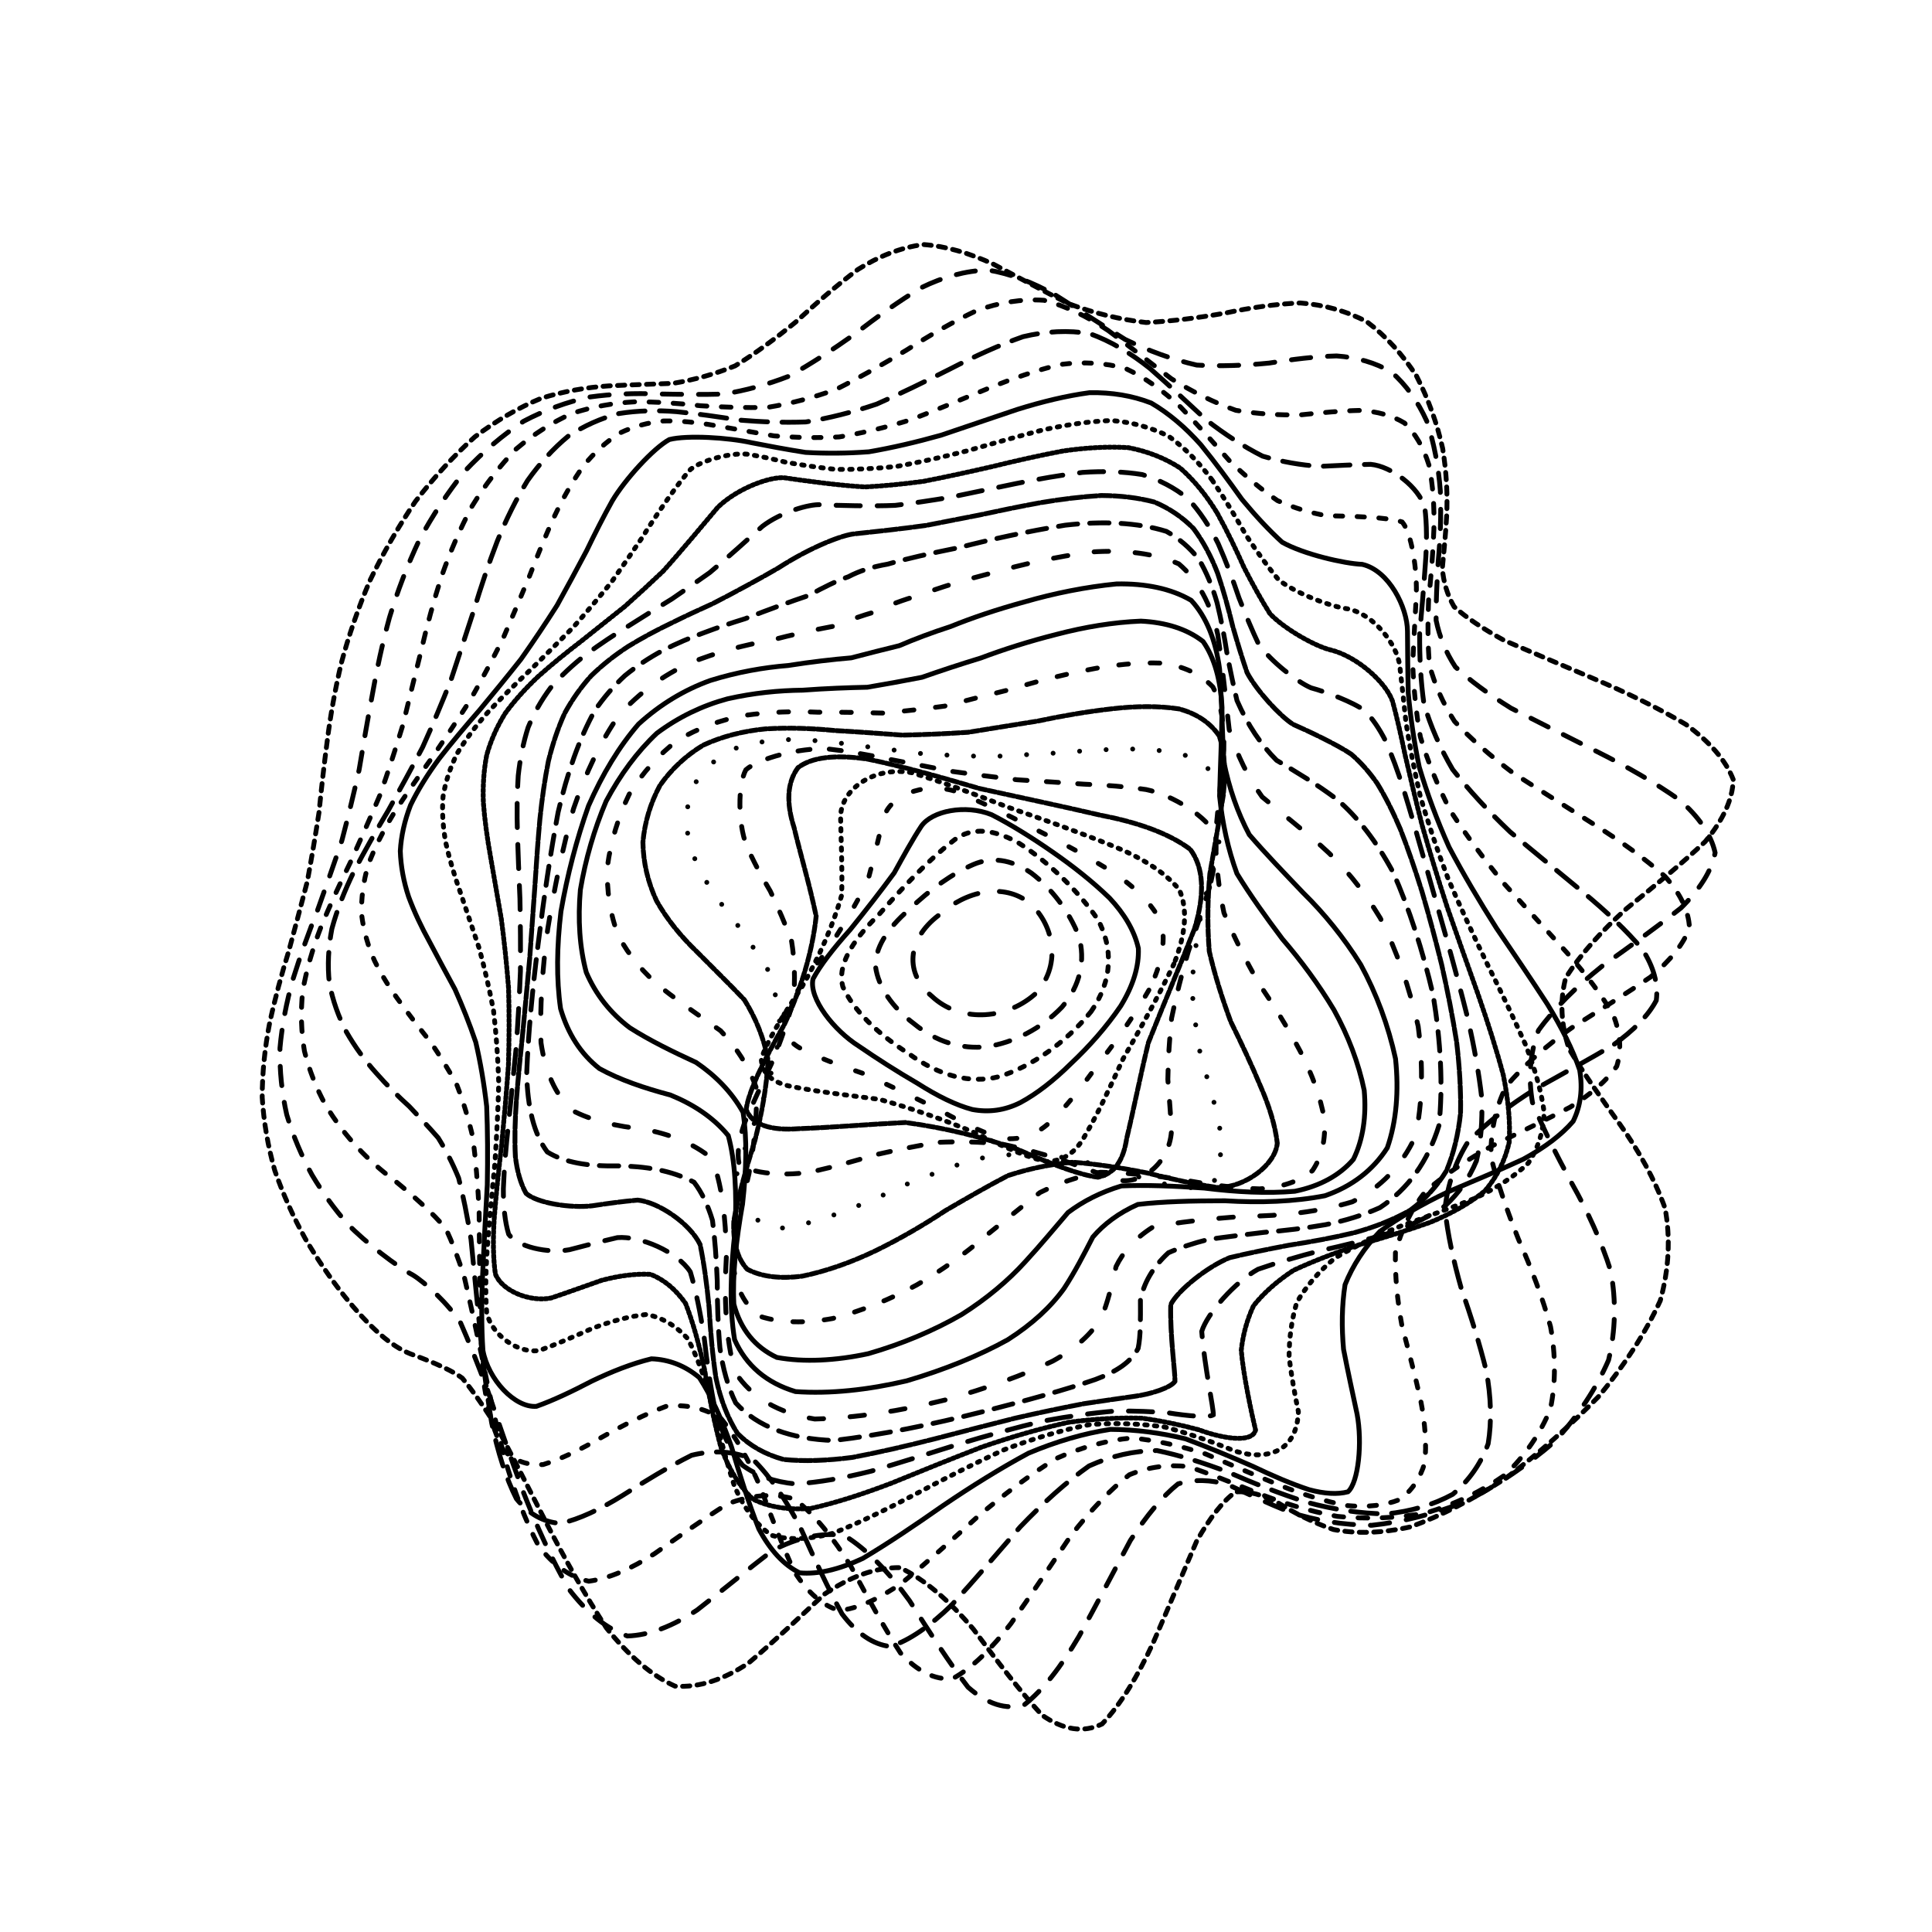 <svg xmlns="http://www.w3.org/2000/svg" version="1.1" xmlns:xlink="http://www.w3.org/1999/xlink" xmlns:svgjs="http://svgjs.dev/svgjs" viewBox="0 0 800 800"><defs><linearGradient x1="50%" y1="0%" x2="50%" y2="100%" id="ccchaos-grad"><stop stop-color="hsl(272, 99%, 54%)" stop-opacity="1" offset="0%"></stop><stop stop-color="hsl(212, 72%, 59%)" stop-opacity="1" offset="100%"></stop></linearGradient></defs><g stroke-width="2" stroke="url(#ccchaos-grad)" fill="none" stroke-linecap="round"><path d="M411.48 109.46C421.62 114.8 431.97 120.47 442.5 125.76 453.03 129.68 463.75 132.31 474.57 133.55 485.38 133.02 496.25 131.58 507.07 129.69 517.76 127.41 528.27 125.83 538.44 125.45 548.28 126.19 557.55 128.78 566.05 133.27 573.95 139.25 580.85 146.86 586.56 155.73 591.48 165.31 595.09 175.42 597.37 185.66 598.98 195.54 599.46 204.98 599.02 213.8 598.58 221.68 597.84 228.85 597.23 235.37 597.73 240.99 599.22 246.22 602.11 251.23 607.09 255.71 613.98 260.31 622.83 265.17 633.71 269.88 646.07 275.07 659.39 280.79 673.12 286.59 686.32 292.98 698.06 299.96 707.8 307.05 714.55 314.68 717.7 322.79 717.49 330.97 713.5 339.57 706.07 348.51 696.56 357.47 685.31 366.73 673.49 376.25 662.92 385.77 654.28 395.33 648.31 404.95 645.81 414.61 646.4 424.4 649.73 434.36 655.75 444.48 663.11 454.89 670.85 465.67 678.7 476.72 685.14 488.26 689.47 500.29 691.75 512.62 691.1 525.43 687.48 538.59 681.43 551.8 672.81 565.07 662.14 578.08 650.07 590.47 636.95 602 623.36 612.21 609.77 620.94 596.55 627.73 584.02 632.25 572.39 634.87 561.77 635.18 552.16 633.35 543.66 630.48 536.02 626.51 529.08 622.21 522.96 619.08 517.21 617.32 511.62 617.78 506.45 621.47 501.14 628.25 495.54 638.09 490.06 650.73 484.12 665.08 477.64 679.93 471.14 694.05 464.05 705.82 456.36 713.86 448.62 717.65 440.29 716.37 431.41 710.14 422.48 700.43 413.03 688.01 403.09 674.64 393.14 662.9 382.97 654.03 372.64 649.12 362.34 648.99 351.9 652.96 341.39 660.1 330.95 669.74 320.48 679.75 310.04 688.56 299.73 695.49 289.53 698.88 279.52 698.2 269.72 693.8 260.22 685.51 251.1 674.09 242.31 660.57 234.01 645.76 226.3 630.73 218.99 616.36 212.32 603.3 206.34 592.03 200.73 582.93 195.76 575.87 191.41 570.64 185.36 566.23 174.87 562.43 169.75 560.52 165.84 558.92 161.77 556.31 157.49 552.59 152.61 548.32 147.54 542.88 142.37 536.39 136.83 529.37 131.44 521.46 126.37 512.84 121.44 503.89 117.17 494.44 113.77 484.65 110.95 474.71 109.19 464.59 108.57 454.38 108.59 444.14 109.65 433.89 111.64 423.66 113.86 413.44 116.58 403.48 119.58 393.78 122.21 384.04 124.79 374.49 127.23 365.07 129.01 355.52 130.61 346.01 132.09 336.45 133.07 326.66 134.17 316.72 135.53 306.57 136.85 296.11 138.76 285.39 141.37 274.42 144.38 263.22 148.3 251.86 153.14 240.47 158.57 229.17 164.9 218.14 172.03 207.61 179.65 197.7 187.9 188.7 196.64 180.88 205.57 174.12 214.78 168.76 224.15 164.9 233.44 162.03 242.74 160.4 252 159.79 261.01 159.32 269.94 159.11 278.79 158.73 287.34 157.3 295.87 154.97 304.39 151.5 312.67 146.43 321.03 140.27 329.53 133.31 337.85 125.66 346.39 118.21 355.19 111.61 363.89 106.09 372.9 102.52 382.27 101.25 391.6 101.9 401.33 104.76 411.47 109.45" stroke-dasharray="3 3" transform="rotate(0, 400, 400)" opacity="1.00"></path><path d="M417.49 120.33C427.38 125.61 437.38 131.23 447.45 136.55 457.53 140.61 467.66 143.49 477.77 145.06 487.84 144.92 497.82 143.8 507.61 142.12 517.22 139.86 526.49 138.06 535.28 137.2 543.72 137.2 551.47 138.85 558.4 142.25 564.77 147.07 570.14 153.56 574.4 161.45 578.05 170.24 580.59 179.83 582.05 189.85 583.15 199.83 583.47 209.65 583.24 219.1 583.33 227.84 583.49 235.97 584.09 243.5 585.97 250.18 588.96 256.36 593.41 262.18 599.78 267.37 607.86 272.46 617.6 277.6 628.95 282.43 641.36 287.53 654.3 293 667.26 298.38 679.4 304.25 689.9 310.62 698.37 317.02 703.93 323.94 706.12 331.36 705.27 338.81 701 346.75 693.67 355.13 684.53 363.51 673.86 372.33 662.68 381.56 652.65 390.79 644.31 400.23 638.34 409.89 635.5 419.58 635.45 429.55 637.95 439.81 643.02 450.18 649.49 460.93 656.54 472.05 663.98 483.34 670.42 495.04 675.18 507.1 678.35 519.24 678.96 531.61 676.91 544.02 672.65 556.18 665.89 568.04 657.02 579.25 646.61 589.61 634.88 598.81 622.34 606.47 609.43 612.67 596.5 616.96 583.89 619.18 571.82 619.91 560.48 618.81 549.95 616.18 540.32 613.17 531.49 609.73 523.38 606.59 516.06 605.06 509.22 605.23 502.7 607.73 496.68 613.28 490.71 621.58 484.66 632.45 478.82 645.46 472.71 659.56 466.23 673.59 459.81 686.49 452.93 696.85 445.56 703.53 438.17 706.21 430.28 704.24 421.87 697.82 413.45 688.34 404.53 676.47 395.15 663.77 385.77 652.56 376.17 643.91 366.43 638.8 356.71 638.04 346.89 641.07 337.02 647.16 327.23 655.82 317.45 665.16 307.76 673.83 298.21 681.21 288.82 685.67 279.69 686.62 270.78 684.24 262.21 678.15 254.07 668.87 246.25 657.23 238.93 643.82 232.19 629.57 225.79 615.31 219.99 601.7 214.82 589.3 209.9 578.53 205.53 569.51 201.68 562.2 196.11 554.67 185.82 546.5 180.5 543.75 174.25 541.05 159.88 531.68 151.97 524.46 146.37 518.96 140.98 512.56 135.97 505.39 131.14 497.92 127.01 489.82 123.76 481.2 121.11 472.44 119.51 463.3 119.03 453.87 119.2 444.41 120.37 434.73 122.44 424.88 124.76 415.03 127.55 405.26 130.62 395.55 133.34 385.82 136.02 376.12 138.54 366.4 140.41 356.59 142.09 346.7 143.6 336.68 144.58 326.5 145.61 316.13 146.83 305.56 147.93 294.83 149.51 283.92 151.7 272.89 154.22 261.84 157.56 250.82 161.75 239.99 166.5 229.49 172.14 219.48 178.59 210.18 185.56 201.64 193.21 194.14 201.43 187.86 209.95 182.58 218.84 178.61 227.99 175.95 237.17 174.01 246.46 173.02 255.79 172.72 264.97 172.25 274.11 171.75 283.2 170.84 292.06 168.75 300.89 165.7 309.69 161.53 318.28 155.91 326.91 149.37 335.6 142.23 344.15 134.62 352.83 127.39 361.7 121.14 370.47 116.03 379.49 112.84 388.77 111.88 398.03 112.72 407.59 115.66 417.48 120.32" stroke-dasharray="8 7" transform="rotate(4.04, 400, 400)" opacity="0.96"></path><path d="M421.32 131.2C430.89 136.4 440.46 141.97 450 147.29 459.52 151.47 468.96 154.59 478.27 156.48 487.5 156.72 496.5 155.97 505.17 154.56 513.66 152.42 521.69 150.52 529.14 149.3 536.25 148.7 542.63 149.5 548.17 151.87 553.26 155.54 557.42 160.85 560.61 167.62 563.4 175.42 565.3 184.23 566.4 193.72 567.43 203.46 568 213.33 568.35 223.07 569.29 232.39 570.56 241.28 572.5 249.68 575.77 257.35 580.21 264.53 586.05 271.28 593.59 277.38 602.6 283.23 612.93 288.97 624.47 294.29 636.68 299.7 649.03 305.31 661.1 310.71 672.11 316.46 681.36 322.6 688.59 328.67 693.05 335.21 694.37 342.22 692.96 349.22 688.48 356.71 681.27 364.69 672.53 372.67 662.43 381.14 651.88 390.12 642.36 399.1 634.34 408.39 628.41 417.98 625.27 427.6 624.66 437.56 626.38 447.84 630.54 458.2 636.12 468.9 642.42 479.91 649.34 490.97 655.61 502.3 660.61 513.78 664.41 525.15 666.06 536.48 665.37 547.55 662.73 558.16 657.74 568.15 650.66 577.24 641.99 585.36 631.83 592.17 620.6 597.4 608.73 601.34 596.49 603.56 584.22 604.03 572.17 603.5 560.53 601.66 549.47 598.9 539.07 596.34 529.34 593.93 520.27 592.3 511.88 592.54 504.03 594.66 496.58 599.07 489.64 606.22 482.9 615.73 476.24 627.27 469.86 640.33 463.37 653.93 456.69 666.97 450.12 678.59 443.24 687.55 436.01 692.93 428.79 694.6 421.18 692.04 413.15 685.47 405.12 676.26 396.67 664.94 387.82 652.91 378.97 642.22 369.96 633.81 360.84 628.54 351.76 627.22 342.61 629.37 333.48 634.43 324.42 642.08 315.42 650.68 306.57 659.01 297.86 666.6 289.37 671.87 281.17 674.17 273.19 673.61 265.58 669.6 258.42 662.47 251.53 652.87 245.14 641.18 239.31 628.17 233.72 614.58 228.68 601.02 224.18 588.09 219.82 576.22 215.9 565.69 212.38 556.62 208.76 549.15 205.37 543.05 202.11 538.07 196.65 532.76 184.41 524.85 177.38 520.71 172.11 517.86 166.73 514.32 161.34 510.02 155.74 505.53 150.38 500.24 145.46 494.18 140.77 487.93 136.81 480.97 133.74 473.41 131.27 465.73 129.85 457.52 129.52 448.88 129.82 440.19 131.09 431.12 133.25 421.71 135.64 412.3 138.5 402.79 141.62 393.19 144.42 383.58 147.18 373.85 149.8 364.01 151.77 354.12 153.54 344.08 155.12 333.87 156.14 323.59 157.15 313.14 158.27 302.56 159.2 291.96 160.52 281.29 162.35 270.67 164.41 260.21 167.21 249.97 170.78 240.13 174.85 230.76 179.77 222.06 185.5 214.22 191.74 207.17 198.71 201.2 206.29 196.41 214.24 192.48 222.65 189.69 231.41 187.97 240.3 186.68 249.4 186.03 258.61 185.76 267.78 185.05 276.97 184.08 286.16 182.52 295.2 179.72 304.22 175.94 313.21 171.13 322.04 165.03 330.87 158.2 339.73 150.98 348.47 143.5 357.28 136.56 366.19 130.69 375.04 126.01 384.04 123.21 393.21 122.54 402.36 123.57 411.73 126.57 421.3 131.19" stroke-dasharray="4 6" transform="rotate(8.08, 400, 400)" opacity="0.92"></path><path d="M422.49 142.07C431.69 147.19 440.77 152.68 449.69 157.98 458.59 162.27 467.3 165.6 475.74 167.8 484.1 168.44 492.12 168.08 499.71 166.99 507.12 165.05 514 163.16 520.24 161.72 528.82 160.68 541.68 166.81 545.87 174.45 548.2 181.11 549.89 188.92 551.06 197.6 552.39 206.78 553.56 216.34 554.78 226.04 556.76 235.59 559.26 244.93 562.56 253.94 567.16 262.42 572.91 270.47 579.92 278.11 588.38 285.17 598.02 291.9 608.66 298.42 620.12 304.48 631.91 310.48 643.51 316.53 654.58 322.3 664.41 328.26 672.43 334.5 678.47 340.59 681.9 347.06 682.45 353.93 680.56 360.74 675.93 368 668.89 375.74 660.55 383.46 651.02 391.68 641.07 400.42 632.07 409.16 624.37 418.23 618.5 427.61 615.13 437 614 446.72 615.01 456.72 618.3 466.73 622.99 477 628.52 487.44 634.83 497.83 640.79 508.29 645.84 518.69 650.05 528.83 652.49 538.67 652.93 548.01 651.71 556.77 648.34 564.7 642.97 571.57 636.06 577.51 627.57 582.13 617.83 585.27 607.26 587.4 596.04 588.1 584.5 587.47 572.88 586.33 561.38 584.42 550.21 582.13 539.43 580.51 529.15 579.48 519.41 579.57 510.22 581.64 501.53 585.61 493.27 591.72 485.48 600.17 477.98 610.55 470.68 622.41 463.67 635.24 456.7 648.11 449.7 660.04 442.83 670.32 435.81 677.91 428.57 682.07 421.38 682.83 413.92 679.75 406.17 673.12 398.42 664.19 390.36 653.43 382 642.04 373.65 631.87 365.2 623.71 356.73 618.34 348.28 616.51 339.84 617.85 331.46 621.93 323.16 628.56 314.99 636.32 307.01 644.19 299.16 651.76 291.57 657.56 284.31 660.93 277.23 661.93 270.54 659.83 264.3 654.77 258.27 647.29 252.7 637.52 247.64 626.09 242.73 613.66 238.29 600.71 234.3 587.86 230.33 575.51 226.7 564.03 223.35 553.65 219.81 544.54 216.38 536.66 213 529.9 209.2 524.35 205.29 519.62 201.23 515.43 196.63 511.99 191.83 508.68 186.85 505.28 181.43 502.15 175.94 498.63 170.5 494.6 164.92 490.56 159.66 485.87 154.86 480.53 150.35 475.09 146.59 468.98 143.72 462.24 141.46 455.42 140.22 448.01 140.04 440.07 140.46 432.1 141.83 423.64 144.05 414.71 146.5 405.78 149.41 396.63 152.58 387.28 155.45 377.93 158.29 368.39 160.99 358.67 163.08 348.94 164.96 339.04 166.62 328.99 167.72 318.96 168.76 308.82 169.83 298.64 170.66 288.58 171.78 278.58 173.31 268.78 174.97 259.29 177.28 250.19 180.28 241.63 183.69 233.64 187.9 226.41 192.88 220.1 198.35 214.54 204.56 209.99 211.42 206.53 218.68 203.71 226.47 201.82 234.67 200.74 243.1 199.79 251.82 199.2 260.72 198.7 269.69 197.56 278.75 195.96 287.85 193.67 296.9 190.14 305.95 185.67 314.99 180.28 323.93 173.81 332.86 166.78 341.78 159.57 350.62 152.31 359.48 145.71 368.38 140.27 377.23 136.03 386.16 133.61 395.17 133.23 404.17 134.44 413.27 137.49 422.47 142.06" stroke-dasharray="11 6" transform="rotate(12.12, 400, 400)" opacity="0.89"></path><path d="M420.85 152.93C429.62 157.96 438.17 163.36 446.45 168.63 454.71 173 462.67 176.52 470.28 179.01 477.8 180.04 484.9 180.08 491.51 179.36 500.92 176.82 516.39 172.74 522.29 173.14 527.24 176.22 534.14 190.86 536.65 201.85 538.59 210.17 540.59 219.1 542.87 228.4 545.97 237.81 549.72 247.23 554.31 256.52 560.11 265.5 566.95 274.19 574.87 282.54 583.97 290.43 593.96 298 604.63 305.31 615.77 312.19 626.94 318.91 637.65 325.57 647.64 331.93 656.28 338.35 663.09 344.91 668.02 351.29 670.51 357.93 670.37 364.86 668.08 371.71 663.37 378.92 656.53 386.54 648.59 394.13 639.62 402.16 630.27 410.64 621.77 419.13 614.4 427.89 608.62 436.9 605.06 445.91 603.49 455.14 603.84 464.55 606.32 473.93 610.15 483.42 614.88 492.92 620.52 502.28 626.05 511.52 630.96 520.48 635.37 529.1 638.37 537.22 639.71 544.67 639.68 551.51 637.74 557.43 633.95 562.25 628.73 566.29 621.91 569.11 613.77 570.68 604.68 571.57 594.73 571.39 584.22 570.33 573.4 569.21 562.44 567.78 551.55 566.46 540.82 566.14 530.38 566.71 520.33 568.6 510.65 572.43 501.4 578.05 492.55 585.55 484.08 594.98 475.94 605.86 468.06 617.73 460.47 630.06 453.01 642.01 445.64 652.73 438.42 661.67 431.18 667.94 423.86 670.96 416.6 670.9 409.2 667.4 401.64 660.75 394.09 652.14 386.35 641.92 378.43 631.17 370.51 621.52 362.59 613.63 354.73 608.19 346.89 605.93 339.13 606.52 331.51 609.66 323.95 615.28 316.57 622.16 309.43 629.42 302.4 636.78 295.66 642.86 289.27 647.02 283.01 649.29 277.14 648.86 271.69 645.73 266.38 640.32 261.49 632.58 257.03 622.97 252.64 612.06 248.62 600.22 244.96 587.99 241.22 575.77 237.71 563.95 234.37 552.81 230.77 542.56 227.21 533.29 223.61 525 219.57 517.79 215.39 511.43 211.04 505.75 206.18 500.89 201.15 496.39 195.98 492.07 190.43 488.17 184.88 484.16 179.45 479.89 173.95 475.76 168.82 471.19 164.19 466.12 159.9 461.06 156.36 455.43 153.71 449.23 151.66 442.99 150.61 436.18 150.58 428.82 151.13 421.44 152.59 413.53 154.86 405.12 157.36 396.7 160.3 387.99 163.5 379.04 166.43 370.11 169.34 360.96 172.12 351.62 174.33 342.32 176.32 332.87 178.1 323.34 179.3 313.89 180.4 304.42 181.48 295.04 182.26 285.85 183.24 276.87 184.54 268.23 185.88 259.97 187.76 252.21 190.24 245.11 193.05 238.57 196.58 232.83 200.83 227.98 205.53 223.76 210.94 220.45 217.01 218.05 223.5 216.05 230.55 214.74 238.07 213.96 245.87 213.05 254.03 212.25 262.46 211.3 271.02 209.57 279.75 207.26 288.58 204.2 297.43 199.97 306.34 194.88 315.24 189.01 324.12 182.26 332.99 175.16 341.84 168.06 350.65 161.08 359.45 154.88 368.23 149.88 376.99 146.09 385.76 144.07 394.53 143.96 403.3 145.34 412.07 148.42 420.84 152.93" stroke-dasharray="3 6" transform="rotate(16.16, 400, 400)" opacity="0.85"></path><path d="M416.62 163.8C424.91 168.72 432.9 174.02 440.55 179.23 448.18 183.66 455.43 187.35 462.27 190.11 472.2 191.74 489.43 189.56 496.57 187.26 507.88 185.84 520.27 197.58 523.7 206.79 526.44 214.03 529.42 222.06 532.81 230.63 537.04 239.53 541.96 248.66 547.68 257.86 554.47 266.97 562.16 275.96 570.72 284.73 580.16 293.2 590.22 301.42 600.65 309.38 611.28 316.99 621.66 324.42 631.38 331.7 640.24 338.71 647.69 345.67 653.35 352.67 657.24 359.48 658.89 366.42 658.15 373.53 655.54 380.56 650.79 387.84 644.18 395.4 636.66 402.93 628.23 410.79 619.47 418.99 611.46 427.19 604.42 435.55 598.77 444.03 595.06 452.5 593.1 461.07 592.87 469.66 594.58 478.19 597.59 486.65 601.52 494.96 606.43 503.08 611.43 510.9 616.08 518.27 622.16 528.49 626.37 544.48 623.62 549.72 619.96 552.29 614.76 553.86 608.22 554.45 600.7 554.72 592.19 554.3 582.94 553.42 573.21 552.85 563.11 552.39 552.86 552.37 542.56 553.56 532.36 555.81 522.36 559.43 512.57 564.84 503.08 571.85 493.92 580.41 485.04 590.45 476.46 601.5 468.17 613.06 460.11 624.67 452.26 635.56 444.57 645.01 437.02 652.61 429.56 657.62 422.13 659.61 414.77 658.83 407.39 654.98 399.97 648.37 392.57 640.09 385.09 630.43 377.54 620.3 370 611.16 362.56 603.56 355.26 598.1 347.97 595.45 340.84 595.37 333.91 597.63 327.02 602.26 320.36 608.22 313.98 614.78 307.67 621.74 301.67 627.86 296.03 632.54 287.86 636.27 273.49 629.02 267.25 618.49 263.19 609.36 259.42 599 255.91 587.86 252.23 576.33 248.7 564.76 245.25 553.47 241.49 542.65 237.69 532.49 233.81 523.11 229.5 514.55 225.02 506.77 220.38 499.7 215.29 493.39 210.06 487.58 204.74 482.12 199.14 477.16 193.58 472.31 188.2 467.42 182.84 462.78 177.88 457.92 173.47 452.75 169.42 447.65 166.14 442.15 163.72 436.2 161.9 430.25 161.04 423.82 161.15 416.89 161.82 409.95 163.35 402.53 165.66 394.62 168.19 386.71 171.15 378.52 174.37 370.12 177.35 361.73 180.32 353.15 183.18 344.44 185.5 335.8 187.62 327.07 189.52 318.34 190.85 309.75 192.05 301.25 193.18 292.94 193.96 284.88 194.88 277.14 196.02 269.84 197.89 259.76 204.42 243.6 209.43 237.84 215.69 233.53 232.03 228.62 241.89 227.3 248.95 226.17 256.41 224.92 264.19 223.36 272.18 220.93 280.39 217.86 288.76 214.05 297.22 209.17 305.78 203.55 314.38 197.32 323 190.41 331.64 183.35 340.26 176.45 348.87 169.83 357.47 164.07 366.01 159.55 374.55 156.22 383.06 154.58 391.49 154.74 399.94 156.26 408.32 159.36 416.61 163.8" stroke-dasharray="4 0" transform="rotate(20.2, 400, 400)" opacity="0.81"></path><path d="M410.32 174.67C418.1 179.47 425.53 184.65 432.59 189.79 439.62 194.25 446.26 198.07 452.46 201.08 461.45 203.27 476.96 202.25 483.44 200.25 494.29 197.79 508 205.36 512.61 212.7 516.26 218.73 520.24 225.64 524.71 233.24 529.97 241.3 535.9 249.78 542.55 258.52 550.08 267.38 558.33 276.27 567.23 285.11 576.74 293.81 586.6 302.36 596.58 310.72 606.49 318.85 615.96 326.8 624.62 334.58 632.34 342.15 638.64 349.61 643.2 357.01 646.15 364.26 647.04 371.52 645.8 378.84 642.94 386.08 638.2 393.44 631.86 400.95 624.75 408.44 616.86 416.11 608.66 423.98 601.14 431.85 594.44 439.73 588.93 447.58 585.12 455.41 582.85 463.18 582.09 470.82 583.11 478.38 585.33 485.71 588.47 492.74 592.64 499.57 597.03 505.97 601.29 511.81 609.08 531.24 591.62 537.8 580.26 537.56 571.83 537.96 562.85 538.77 553.54 540.25 544.01 543 534.38 546.88 524.79 552.05 515.25 558.77 505.87 566.83 496.71 576.08 487.72 586.38 478.97 597.27 470.49 608.27 462.18 618.96 454.08 628.68 446.19 636.82 438.43 643.13 430.81 646.96 423.31 648.02 415.88 646.62 408.52 642.51 401.21 635.98 393.93 628.07 386.67 618.96 379.45 609.43 372.23 600.8 365.21 593.49 358.39 588.05 351.58 585.09 345 584.4 338.66 585.85 332.34 589.52 326.29 594.55 320.54 600.33 314.83 606.75 309.43 612.7 304.36 617.63 296.97 622.6 283.81 620.06 277.97 612.42 274.06 605.2 270.37 596.56 266.84 586.88 263.09 576.51 259.41 565.72 255.75 554.83 251.74 544.05 247.66 533.59 243.48 523.62 238.87 514.2 234.12 505.4 229.22 497.21 223.94 489.66 218.56 482.63 213.16 476.04 207.55 469.95 202.05 464.11 196.79 458.41 191.61 453.01 186.88 447.57 182.71 442.02 178.94 436.6 175.92 430.94 173.76 424.99 172.17 419.08 171.5 412.81 171.75 406.17 172.53 399.53 174.13 392.49 176.47 385.07 179.01 377.64 181.98 370.02 185.2 362.24 188.21 354.5 191.23 346.63 194.16 338.73 196.59 330.89 198.83 323.07 200.86 315.36 202.34 307.79 203.67 300.42 204.89 293.34 206.19 283.29 209.27 266.06 211.59 259.23 214.6 253.64 223.9 246.16 230.29 243.98 235.12 242.62 240.51 241.48 246.41 240.4 252.64 238.81 259.3 236.96 266.33 234.67 273.58 231.5 281.12 227.69 288.87 223.18 296.76 217.75 304.79 211.72 312.91 205.25 321.09 198.32 329.32 191.4 337.55 184.8 345.81 178.6 354.04 173.32 362.22 169.29 370.41 166.42 378.54 165.14 386.56 165.55 394.6 167.2 402.53 170.32 410.31 174.67" stroke-dasharray="1 3" transform="rotate(24.24, 400, 400)" opacity="0.77"></path><path d="M402.73 185.54C409.99 190.21 416.9 195.25 423.42 200.3 429.93 204.76 436.04 208.7 441.74 211.91 450.04 214.64 464.49 214.86 470.69 213.28 481.85 210.27 497.75 214.3 503.64 219.82 508.18 224.58 513.11 230.25 518.53 236.69 524.66 243.68 531.37 251.23 538.69 259.18 546.68 267.4 555.21 275.83 564.16 284.35 573.48 292.9 582.92 301.42 592.24 309.84 601.31 318.16 609.78 326.35 617.34 334.38 623.92 342.29 629.12 350.07 632.67 357.73 634.76 365.29 634.99 372.78 633.34 380.23 630.29 387.62 625.62 395.01 619.55 402.42 612.87 409.82 605.5 417.26 597.86 424.74 590.81 432.23 584.46 439.57 579.12 446.74 575.25 453.88 572.71 460.82 571.5 467.48 571.88 474.06 573.38 480.3 575.76 486.12 581.03 494.34 592.31 507.61 596.63 512.41 598.16 518.22 585.09 522.21 575.92 523.43 568.88 525.07 561.19 527.29 553.01 530.31 544.52 534.55 535.76 539.85 526.87 546.31 517.91 554.02 508.96 562.76 500.12 572.34 491.34 582.56 482.71 592.99 474.29 603.2 465.97 612.83 457.84 621.32 449.92 628.17 442.1 633.23 434.44 635.98 426.96 636.21 419.53 634.28 412.23 629.98 405.06 623.6 397.91 616.06 390.86 607.49 383.92 598.56 376.99 590.43 370.31 583.44 363.9 578.04 357.49 574.83 351.35 573.61 345.49 574.31 339.63 577.08 334.05 581.17 328.79 586.12 323.51 591.88 318.54 597.48 313.88 602.42 307 608.19 294.52 609.56 288.79 604.62 284.89 599.32 281.12 592.52 277.45 584.52 273.52 575.65 269.61 566.08 265.66 556.09 261.38 545.9 257 535.71 252.5 525.72 247.63 515.98 242.63 506.65 237.52 497.79 232.11 489.36 226.66 481.41 221.24 473.89 215.69 466.8 210.32 460.03 205.24 453.51 200.3 447.28 195.83 441.17 191.95 435.1 188.47 429.19 185.74 423.21 183.84 417.1 182.48 411.04 181.99 404.79 182.39 398.32 183.27 391.85 184.92 385.13 187.27 378.15 189.82 371.17 192.78 364.11 195.98 357.01 199.01 349.93 202.06 342.85 205.05 335.83 207.58 328.88 209.94 322.05 212.11 315.42 214.49 305.82 218 288.63 219.52 281.34 223.13 270.22 232.92 259.55 238.23 257.51 244.53 255.26 260.14 249.43 269.24 245.09 275.67 241.18 282.43 236.69 289.43 231.59 296.6 225.73 303.96 219.43 311.45 212.86 319.03 206.02 326.7 199.35 334.39 193.13 342.13 187.4 349.87 182.64 357.56 179.11 365.28 176.69 372.93 175.76 380.47 176.4 388.03 178.17 395.46 181.29 402.72 185.54" stroke-dasharray="1 1" transform="rotate(28.28, 400, 400)" opacity="0.73"></path><path d="M394.8 196.41C401.55 200.93 407.97 205.82 414.04 210.76 420.1 215.21 425.81 219.21 431.16 222.61 438.99 225.82 452.95 227.32 459.2 226.27 465.33 224.37 477.1 221.93 483.11 222.38 487.48 223.44 492.05 225.41 496.88 228.28 502.22 231.81 507.95 236.23 514.14 241.42 520.89 247.19 528.13 253.6 535.83 260.52 544.01 267.8 552.53 275.43 561.27 283.29 570.16 291.3 578.97 299.41 587.48 307.53 595.61 315.67 603.03 323.75 609.48 331.74 614.97 339.68 619.13 347.5 621.76 355.2 623.08 362.84 622.76 370.38 620.77 377.8 617.61 385.2 613.04 392.51 607.27 399.73 601.01 406.95 594.16 414.09 587.05 421.14 580.47 428.19 574.47 434.98 569.32 441.47 564.06 451.02 561.32 468.22 563.39 475.69 572.5 487.8 584.71 500.07 585.9 502.31 585.04 504.37 576.81 508.56 569.73 511.57 564.1 514.54 557.76 518.17 550.85 522.61 543.55 528.13 535.86 534.59 527.92 541.98 519.8 550.32 511.56 559.37 503.31 568.92 495.03 578.75 486.8 588.49 478.69 597.72 470.63 606.2 462.7 613.43 454.95 619.01 447.25 622.91 439.71 624.68 432.36 624.18 425.04 621.84 417.88 617.42 410.88 611.21 403.91 604.06 397.07 596.03 390.4 587.69 383.72 580.06 377.34 573.38 371.26 568.08 362.27 563.83 345.72 566.53 338.15 572.22 333.18 577.24 328.48 582.34 324.04 587.07 317.42 593.22 305.13 597.62 299.3 595.07 295.28 591.57 291.34 586.6 287.43 580.38 283.26 573.21 279.06 565.15 274.81 556.45 270.24 547.31 265.57 537.9 260.8 528.41 255.71 518.93 250.53 509.61 245.29 500.56 239.82 491.76 234.37 483.3 229.01 475.2 223.6 467.41 218.43 459.94 213.58 452.77 208.92 445.85 204.76 439.13 201.19 432.56 198.04 426.15 195.6 419.8 193.96 413.47 192.84 407.2 192.54 400.89 193.06 394.51 194.03 388.14 195.72 381.66 198.08 375.08 200.62 368.51 203.54 361.98 206.72 355.53 209.74 349.11 212.81 342.79 215.84 336.64 218.46 330.55 220.94 324.67 223.23 319.07 225.86 311.01 229.8 296.97 231.42 291.2 234.67 282.32 242.73 273.08 247.08 270.72 252.28 267.8 265.42 259.95 273.24 254.49 278.81 249.93 284.72 244.85 290.91 239.29 297.27 233.15 303.86 226.73 310.61 220.2 317.48 213.58 324.46 207.26 331.5 201.48 338.61 196.28 345.75 192.05 352.86 189.02 360.01 187.04 367.11 186.45 374.11 187.3 381.14 189.17 388.04 192.27 394.79 196.4" stroke-dasharray="10 7" transform="rotate(32.32, 400, 400)" opacity="0.70"></path><path d="M387.52 207.28C393.78 211.64 399.77 216.37 405.46 221.18 411.16 225.57 416.57 229.62 421.69 233.16 429.25 236.81 443.19 239.57 449.72 239.13 456.28 237.65 469.49 235.03 476.46 234.8 481.47 235.16 486.73 236.27 492.26 238.15 498.23 240.56 504.55 243.77 511.25 247.74 518.38 252.24 525.87 257.42 533.67 263.16 541.76 269.3 550.01 275.89 558.31 282.8 566.57 289.97 574.6 297.33 582.19 304.82 589.31 312.42 595.66 320.05 601.03 327.66 605.48 335.29 608.68 342.86 610.48 350.32 611.14 357.79 610.35 365.13 608.11 372.34 604.89 379.54 600.47 386.61 595.02 393.53 589.18 400.45 582.83 407.22 576.25 413.81 570.13 420.39 564.48 426.64 559.53 432.52 554.23 441.12 550.29 456.22 551.38 462.62 558.61 473.08 569.85 484.47 571.64 487.21 571.87 490.21 566.83 497.38 561.65 502.3 557.36 506.52 552.35 511.42 546.72 517.05 540.68 523.57 534.18 530.83 527.33 538.79 520.24 547.38 512.92 556.38 505.47 565.57 497.93 574.75 490.34 583.59 482.78 591.72 475.2 598.99 467.69 604.97 460.3 609.34 452.92 612.17 445.67 613.07 438.58 611.97 431.51 609.28 424.58 604.82 417.83 598.83 411.08 592.09 404.49 584.59 398.06 576.82 391.64 569.68 385.52 563.34 379.7 558.15 371.09 553.57 355.26 554.27 347.98 558.67 343.17 562.89 338.59 567.36 334.24 571.71 327.68 577.86 315.19 584.39 309.12 583.81 304.9 581.91 300.71 578.65 296.53 574.18 292.09 568.77 287.61 562.38 283.06 555.2 278.24 547.45 273.34 539.21 268.35 530.68 263.12 521.95 257.84 513.15 252.55 504.42 247.11 495.75 241.75 487.26 236.53 479.03 231.33 470.95 226.41 463.15 221.85 455.62 217.52 448.26 213.7 441.14 210.47 434.23 207.65 427.45 205.52 420.81 204.14 414.31 203.25 407.86 203.13 401.5 203.77 395.19 204.82 388.9 206.54 382.64 208.88 376.41 211.4 370.19 214.28 364.14 217.41 358.28 220.42 352.44 223.49 346.81 226.54 341.43 230.52 333.57 237.09 319.49 239.67 313.42 245.66 297.72 253.29 286.18 256.86 283.14 261.09 279.3 271.98 269.32 278.58 262.83 283.3 257.73 288.36 252.21 293.72 246.36 299.24 240.09 305.01 233.69 310.97 227.35 317.05 221.05 323.28 215.17 329.61 209.9 336.01 205.25 342.47 201.57 348.95 199.03 355.47 197.47 361.97 197.2 368.41 198.25 374.87 200.19 381.25 203.26 387.51 207.27" stroke-dasharray="5 1" transform="rotate(36.36, 400, 400)" opacity="0.66"></path><path d="M381.79 218.15C387.6 222.35 393.21 226.89 398.61 231.55 404 235.87 409.2 239.92 414.2 243.56 424.25 248.46 433.7 251.07 442.75 251.78 452.3 250.14 462 248.5 472.21 247.91 483.57 247.95 495.99 250.55 509.53 255.83 524.24 262.9 539.67 272.42 555.02 283.73 569.74 296.18 582.52 309.61 591.96 323.38 598.05 337.52 599.3 351.55 595.38 365.11 592.16 371.92 587.91 378.59 582.79 385.09 577.38 391.6 571.52 397.92 565.44 404.03 559.77 410.15 554.48 415.89 549.75 421.25 545.96 426.6 542.95 431.56 540.78 436.12 539.66 445.18 541.31 452.62 544.67 458.55 549.89 464.64 554.33 469.71 556.89 474.36 558.28 480.32 556.55 487.16 551.75 495.69 545.09 506.95 535.82 520.6 524.67 536.36 512.49 553.5 499.28 570.46 485.67 585.1 471.83 596.12 458.03 601.33 444.61 599.57 437.92 596.64 431.33 592.2 424.88 586.46 418.44 580.13 412.13 573.16 405.97 565.95 399.81 559.29 393.93 553.29 388.33 548.26 382.71 544.62 377.35 542.25 372.24 541.17 361.93 543.45 352.5 549.28 343.82 556.5 334.77 564.51 326.18 569.77 317.86 571.01 308.8 568.95 299.65 562.25 290.33 551.8 280.12 538.87 269.71 523.92 259.34 508.14 248.69 491.96 238.74 476.06 230.1 460.95 222.48 446.18 217.08 432.22 214.39 419.08 213.72 412.58 213.76 406.23 214.51 400.03 215.63 393.86 217.37 387.81 219.69 381.9 222.16 375.99 224.99 370.35 228.06 364.99 231.03 359.63 234.08 354.56 237.13 349.79 242.25 340.3 246.91 332.11 250.98 325.34 253.51 318.62 255.88 313.19 258.44 308.83 260.41 303.88 263.34 299.23 267.46 294.29 271.93 287.53 277.94 279.56 285.37 270.12 293.4 258.72 302.71 246.48 312.97 234.38 323.64 222.97 334.96 214.12 346.57 209.16 352.43 208.01 358.32 208.03 364.21 209.24 370.1 211.25 375.97 214.26 381.78 218.14" stroke-dasharray="8 5" transform="rotate(40.4, 400, 400)" opacity="0.62"></path><path d="M378.33 229.02C389.13 237.15 399.45 245.88 409.29 253.81 419.23 259.17 428.93 262.56 438.54 264.14 448.63 263.36 459.1 262.18 470.15 261.52 482.11 260.89 494.95 262.2 508.57 265.72 522.83 270.59 537.3 277.75 551.19 286.75 564.08 296.87 574.82 308.22 582.29 320.21 586.73 332.7 586.88 345.34 582.58 357.72 575.73 370.23 565.96 382.27 554.64 393.55 544.69 404.83 536.49 414.74 530.86 423.28 528.9 431.82 529.38 439.11 531.5 445.35 535.58 451.99 539.37 458.19 541.89 464.51 543.84 472.23 543.32 481.09 540.21 491.6 535.64 504.24 528.63 518.67 519.68 534.31 509.75 550.39 498.54 565.48 486.63 577.78 474.38 586.47 461.87 589.79 449.48 587.01 437.06 579.92 424.88 568.57 413.14 555.09 401.39 543.48 390.55 534.94 380.58 530.6 370.48 531.48 361.06 535.68 352.21 541.56 343 548.82 334.06 554.35 325.27 556.91 315.83 557.08 306.28 553.26 296.6 545.9 286.27 536.16 275.89 524.02 265.75 510.52 255.58 496.19 246.27 481.58 238.37 467.29 231.54 453.05 226.85 439.4 224.71 426.56 224.18 413.84 226.17 401.8 230.49 390.58 235.41 379.35 241.35 369.38 247.62 360.69 252.85 351.98 257.72 344.53 262.1 338.3 265.03 331.89 267.73 326.41 270.47 321.58 272.47 315.91 275.15 310.16 278.75 303.85 282.43 295.84 287.4 286.71 293.62 276.43 300.25 264.76 308.1 252.75 316.92 241.38 326.06 231.06 335.95 223.38 346.3 219.42 356.78 218.65 367.52 222.01 378.32 229.01" stroke-dasharray="6 11" transform="rotate(44.44, 400, 400)" opacity="0.58"></path><path d="M377.57 239.89C387.63 247.64 397.54 256.05 407.26 263.91 417.11 269.64 426.99 273.7 437.03 276.13 447.47 276.28 458.4 275.79 469.87 275.38 481.99 274.53 494.75 275.04 507.91 277.25 521.29 280.34 534.44 285.44 546.63 292.28 557.61 300.08 566.36 309.25 572.01 319.29 575.02 329.83 574.28 340.8 569.74 351.79 563.2 362.92 554.19 373.82 543.83 384.2 534.65 394.58 526.83 403.9 521.08 412.19 518.44 420.55 517.88 428.1 518.84 435.07 521.75 442.57 524.7 450.09 526.89 458.08 528.98 467.36 529.2 477.8 527.33 489.64 524.39 502.95 519.29 517.39 512.34 532.24 504.51 546.77 495.29 559.75 485.14 569.68 474.61 576.21 463.56 577.89 452.34 574.31 441.06 567.24 429.77 556.62 418.66 544.22 407.56 533.42 397.12 525.1 387.32 520.25 377.42 519.9 367.98 522.56 358.93 527.02 349.56 533.24 340.34 538.55 331.18 541.81 321.51 543.56 311.74 542.04 301.92 537.39 291.69 530.68 281.57 521.47 271.87 510.56 262.35 498.61 253.8 485.89 246.72 473.05 240.71 460.01 236.73 447.26 235.12 435.12 234.94 423.02 237.05 411.56 241.29 400.91 246.08 390.27 251.85 380.87 258 372.69 263.28 364.42 268.33 357.23 272.96 351 276.29 344.43 279.37 338.45 282.38 332.75 284.57 326.14 287.21 319.19 290.53 311.59 293.7 302.56 297.92 292.6 303.2 281.87 308.7 270.31 315.31 258.87 322.88 248.44 330.66 239.31 339.26 232.82 348.47 229.81 357.76 229.64 367.51 233.14 377.57 239.89" stroke-dasharray="9 0" transform="rotate(48.48, 400, 400)" opacity="0.54"></path><path d="M379.6 250.76C388.99 258.1 398.49 266.14 408.06 273.86 417.74 279.84 427.67 284.47 437.87 287.68 448.39 288.79 459.4 289.12 470.84 289.23 482.66 288.57 494.86 288.75 507.11 290.15 519.25 291.98 530.82 295.45 541.17 300.47 550.25 306.21 557.13 313.31 561.15 321.43 562.94 329.99 561.5 339.2 556.87 348.72 550.69 358.37 542.45 368.09 533.03 377.63 524.61 387.17 517.21 396.06 511.44 404.33 508.26 412.71 506.8 420.72 506.71 428.58 508.46 436.95 510.48 445.68 512.11 455.05 513.99 465.43 514.53 476.84 513.43 489.26 511.68 502.52 508.07 516.27 502.78 529.76 496.8 542.41 489.4 553.14 480.95 560.79 472.13 565.35 462.59 565.65 452.61 561.47 442.56 554.55 432.25 544.7 421.86 533.35 411.48 523.36 401.49 515.34 391.91 510.13 382.25 508.72 372.85 509.96 363.69 512.99 354.27 517.96 344.9 522.65 335.55 526.05 325.85 528.71 316.1 528.85 306.41 526.38 296.52 522.29 286.88 515.83 277.81 507.53 269.08 498.18 261.4 487.72 255.18 476.74 250.01 465.4 246.73 454.01 245.62 442.92 245.76 431.8 247.97 421.13 252.1 411.09 256.72 401.05 262.28 392.08 268.26 384.11 273.55 376.03 278.71 368.77 283.55 362.17 287.25 355.16 290.71 348.43 294.04 341.72 296.53 334.14 299.31 326.12 302.54 317.49 305.48 307.77 309.23 297.39 313.86 286.64 318.52 275.55 324.17 264.96 330.72 255.66 337.39 247.78 344.89 242.46 353.1 240.34 361.34 240.7 370.21 244.3 379.6 250.76" stroke-dasharray="4 0" transform="rotate(52.52, 400, 400)" opacity="0.51"></path><path d="M384.18 261.62C392.95 268.54 402.01 276.17 411.31 283.65 420.69 289.77 430.44 294.84 440.5 298.74 450.77 300.76 461.45 301.98 472.41 302.79 483.51 302.63 494.74 302.91 505.73 303.97 516.37 305.08 526.22 307.45 534.71 311.12 541.97 315.21 547.14 320.57 549.76 327 550.54 333.75 548.59 341.31 543.99 349.43 538.22 357.65 530.74 366.24 522.22 375.01 514.55 383.78 507.61 392.32 501.92 400.64 498.34 409.09 496.16 417.54 495.15 426.15 495.81 435.2 496.85 444.77 497.77 454.97 499.19 465.87 499.68 477.54 498.96 489.78 497.92 502.31 495.37 514.8 491.37 526.51 486.87 537.07 481.04 545.55 474.1 551.08 466.86 553.92 458.76 553.09 450.03 548.54 441.22 541.87 431.94 532.81 422.34 522.48 412.74 513.31 403.28 505.64 394.02 500.21 384.71 497.94 375.49 497.92 366.37 499.57 357.08 503.19 347.78 506.96 338.49 510.05 329.01 512.99 319.54 514.12 310.23 513.21 300.91 511.18 291.97 507.04 283.7 501.12 275.88 494.28 269.14 486.14 263.81 477.19 259.47 467.82 256.87 458.07 256.21 448.28 256.64 438.41 258.91 428.69 262.9 419.31 267.33 409.93 272.65 401.31 278.42 393.4 283.64 385.38 288.84 377.87 293.83 370.73 297.85 363.2 301.66 355.71 305.33 348.07 308.19 339.72 311.21 330.92 314.53 321.65 317.46 311.66 320.99 301.32 325.22 290.96 329.35 280.67 334.32 271.16 340.11 263.12 345.92 256.52 352.55 252.33 359.93 251.03 367.31 251.85 375.41 255.48 384.18 261.62" stroke-dasharray="4 9" transform="rotate(56.56, 400, 400)" opacity="0.47"></path><path d="M390.72 272.49C398.89 278.95 407.45 286.12 416.32 293.3 425.24 299.43 434.55 304.81 444.14 309.25 453.84 312.1 463.82 314.19 473.9 315.8 483.96 316.36 493.9 317.06 503.39 318.21 512.4 319.11 520.48 320.91 527.17 323.71 534.58 328.73 536.7 344.22 531.1 354.2 525.79 361.16 519.05 368.72 511.42 376.79 504.47 384.85 498.03 393.05 492.51 401.34 488.68 409.75 485.93 418.44 484.14 427.46 483.82 436.8 483.92 446.67 484.06 457.07 484.83 467.83 485.01 479.06 484.34 490.44 483.6 501.69 481.69 512.49 478.58 522.18 475.17 530.59 470.57 536.94 464.9 540.57 459.01 541.95 452.21 540.26 444.66 535.51 437.03 529.19 428.78 520.93 420.03 511.61 411.28 503.25 402.46 496.01 393.65 490.49 384.83 487.54 375.96 486.44 367.1 486.83 358.16 489.08 349.18 491.74 340.24 494.16 331.23 496.88 322.3 498.39 313.63 498.39 305.09 497.75 297.02 495.38 289.68 491.4 282.86 486.73 277.09 480.72 272.66 473.72 269.12 466.34 267.15 458.31 266.91 449.92 267.59 441.43 269.88 432.78 273.71 424.12 277.92 415.47 282.96 407.21 288.47 399.35 293.56 391.38 298.73 383.63 303.78 376.01 308.04 368.07 312.15 360.01 316.12 351.72 319.37 342.94 322.7 333.79 326.22 324.35 329.29 314.55 332.81 304.68 336.86 295.1 340.73 285.88 345.28 277.63 350.54 270.91 355.75 265.58 361.72 262.45 368.43 261.88 375.12 263.07 382.55 266.7 390.72 272.49" stroke-dasharray="3 1" transform="rotate(60.6, 400, 400)" opacity="0.43"></path><path d="M398.42 283.36C405.99 289.34 413.95 296.01 422.21 302.81 430.51 308.84 439.14 314.36 447.95 319.19 456.79 322.72 465.77 325.61 474.68 328.01 483.44 329.4 491.91 330.74 499.77 332.28 510.31 334.23 523.8 341.53 525.52 347.35 524.91 351.59 522.44 356.71 518.21 362.63 513.39 368.58 507.39 375.27 500.6 382.67 494.38 390.06 488.46 397.84 483.19 405.92 479.24 414.08 476.1 422.67 473.7 431.64 472.55 440.78 471.78 450.39 471.16 460.32 471.19 470.34 470.88 480.51 470 490.5 469.24 500.09 467.61 508.94 465.04 516.53 460.47 525.07 446.25 528.34 436.9 522.42 430.35 516.53 423.1 509.08 415.23 500.74 407.36 493.18 399.27 486.42 391.08 480.95 382.89 477.51 374.58 475.54 366.23 474.82 357.86 475.77 349.45 477.25 341.12 478.78 332.83 480.88 324.68 482.25 316.87 482.6 309.28 482.69 302.21 481.45 295.9 478.88 290.11 475.85 285.32 471.59 281.77 466.28 278.99 460.67 277.6 454.25 277.72 447.23 278.6 440.12 280.88 432.56 284.51 424.68 288.47 416.81 293.21 408.99 298.4 401.28 303.3 393.49 308.35 385.68 313.38 377.81 317.78 369.73 322.1 361.44 326.32 352.94 329.92 344.15 333.56 335.13 337.31 326.02 340.63 316.84 344.26 307.83 348.29 299.34 352.09 291.39 356.43 284.5 361.36 279.11 366.2 274.99 371.7 272.83 377.87 272.88 384.01 274.38 390.86 277.94 398.42 283.36" stroke-dasharray="0 11" transform="rotate(64.64, 400, 400)" opacity="0.39"></path><path d="M406.32 294.23C413.26 299.71 420.53 305.84 428.02 312.18 435.53 317.98 443.27 323.5 451.07 328.55 458.84 332.58 466.6 336.12 474.15 339.22 481.49 341.44 488.41 343.51 494.66 345.61 507.55 351.74 510.53 366.27 505.35 373.68 501.05 378.87 495.76 384.84 489.8 391.59 484.28 398.34 478.91 405.57 473.96 413.19 470.02 420.85 466.64 428.95 463.81 437.38 461.98 445.86 460.49 454.64 459.16 463.54 458.46 472.34 457.58 481.03 456.34 489.28 454.52 500.42 447.45 515.2 441.9 517.26 437.87 516.59 433.03 513.9 427.45 509.28 421.82 503.89 415.5 497.26 408.52 489.87 401.55 483.11 394.29 476.89 386.86 471.58 379.45 467.84 371.88 465.21 364.26 463.57 356.68 463.36 349.08 463.69 341.6 464.23 334.22 465.46 327.04 466.31 320.25 466.53 310.73 466.44 295.82 460.88 291.18 455.37 288.66 448.64 290.79 431.19 295.32 420.89 299 413.84 303.39 406.59 308.23 399.22 312.87 391.81 317.72 384.21 322.63 376.46 327.06 368.59 331.48 360.5 335.85 352.27 339.72 343.94 343.62 335.52 347.59 327.18 351.17 318.99 354.97 311.14 359.05 303.96 365.03 294.64 379.08 284.14 387.38 284.06 393.07 285.78 399.38 289.22 406.32 294.23" stroke-dasharray="5 8" transform="rotate(68.68, 400, 400)" opacity="0.35"></path><path d="M413.43 305.1C425.97 315.11 439.38 326.57 452.74 337.32 465.82 345.16 478.08 351.76 487.94 357.67 496.13 361.64 500.44 366.75 499.74 373.79 496.79 380.46 489.5 389.81 478.99 402 469.86 414.19 461.36 428.23 454.44 443.17 450.6 457.98 447.34 472.99 443.73 486.22 441.18 497.3 436.64 504.09 429.67 504.58 422.64 501.21 412.93 492.06 400.76 479 388.58 467.88 375.3 458.89 361.85 453.11 348.65 451.84 335.65 451.73 324.06 450.95 313.52 451.06 305.39 448.21 300.92 442.03 298.48 435.48 300.16 425.8 306.12 413.41 312.97 401.01 321.9 387.22 331.52 372.76 339.81 358.21 348.3 343.01 356.83 328.42 364.08 314.87 372.19 303.69 381.43 297 390.25 293.87 400.88 296.57 413.43 305.1" stroke-dasharray="3 1" transform="rotate(72.72, 400, 400)" opacity="0.32"></path><path d="M418.86 315.97C429.97 324.88 441.4 335.3 452.35 345.52 462.98 353.76 472.46 361.22 479.58 368.05 485.41 373.24 487.93 379.04 486.45 386.05 483.51 392.63 477.16 401.23 468.19 412.06 460.25 422.88 452.43 435.01 445.56 447.51 440.95 459.68 436.74 471.37 432.4 480.94 429.09 488.65 424.45 492.52 418.07 491.34 411.77 487.56 403.35 479.38 392.9 468.13 382.45 458.35 371.1 449.79 359.71 443.41 348.6 440.45 337.88 438.55 328.58 436.53 317.14 434.29 310.5 418.28 316.93 403.57 323.11 392.88 331.19 380.7 340.06 367.89 348.06 355.23 356.44 342.29 364.9 330.34 372.41 319.58 380.54 311.21 389.41 306.81 397.93 305.16 407.75 308.21 418.86 315.97" stroke-dasharray="1 3" transform="rotate(76.76, 400, 400)" opacity="0.28"></path><path d="M421.95 326.84C431.54 334.61 440.94 343.82 449.53 353.19 457.85 361.34 464.84 369.14 469.68 376.46 473.62 382.57 474.85 388.97 472.98 396 470.25 402.64 464.88 410.59 457.39 419.98 450.63 429.37 443.65 439.35 437.13 449.12 432.17 458.54 427.38 466.99 422.57 473.28 418.62 478.16 413.8 479.84 407.85 477.64 402.05 473.83 394.73 466.74 385.92 457.27 377.11 448.85 367.75 440.97 358.53 434.44 349.56 430.34 341.13 427.01 334.06 423.83 325.54 420.19 321.8 405.54 327.73 393.09 333.18 384.07 340.32 373.84 348.26 363.22 355.7 352.85 363.64 342.56 371.72 333.47 379.16 325.48 387.07 319.7 395.39 317.22 403.46 316.73 412.35 319.94 421.95 326.84" stroke-dasharray="3 11" transform="rotate(80.8, 400, 400)" opacity="0.24"></path><path d="M422.29 337.71C430.29 344.28 437.73 352.15 444.18 360.39 450.42 367.97 455.34 375.53 458.41 382.8 460.94 389.3 461.34 395.92 459.41 402.75 457.03 409.29 452.66 416.51 446.58 424.39 441.01 432.26 434.99 440.04 429.08 447.16 421.71 456.81 407.56 466.11 399.62 463.57 394.27 460.06 387.94 454.15 380.7 446.4 373.45 439.37 366.02 432.41 358.93 426.15 352.02 421.48 345.74 417.26 340.7 413.24 334.72 408.27 333.25 394.21 338.54 383.83 343.2 376.42 349.3 368.29 356.17 360.1 362.79 352.17 369.96 344.61 377.31 338.28 384.3 332.81 391.63 329.23 399.14 328.26 406.51 328.61 414.3 331.75 422.29 337.71" stroke-dasharray="1 0" transform="rotate(84.84, 400, 400)" opacity="0.20"></path><path d="M419.87 348.58C432.59 359.34 442.09 373.56 446.06 387.15 448.88 399.15 445.37 411.89 435.78 424.49 427.44 437.08 417.33 447.06 407.57 451.16 399.41 453.29 389.39 447.82 377.88 435.53 366.37 425.05 355.59 414.27 348.6 404.97 342.89 398.12 342.59 389.17 349.34 377.43 357.11 365.68 369.05 353.49 381.76 345.08 393.8 338.87 407.13 339.39 419.87 348.58" stroke-dasharray="2 4" transform="rotate(88.88, 400, 400)" opacity="0.16"></path><path d="M414.96 359.44C424.4 367.64 430.75 378.76 432.93 389.76 434.63 400.16 431.96 410.88 424.97 420.27 418.68 429.66 410.49 435.82 402.27 437.38 394.89 438.11 386.44 433.7 377.82 424.66 369.19 416.62 361.96 407.46 357.83 399.02 354.34 391.89 354.77 383.77 360.14 375 366.11 366.23 375.32 358.46 385.24 354 394.96 350.69 405.52 352.17 414.96 359.44" stroke-dasharray="6 7" transform="rotate(92.92, 400, 400)" opacity="0.13"></path><path d="M408.19 370.31C420.58 381.46 423.31 400.09 414.17 412.48 406.22 424.86 392.1 425.7 380.52 413.79 368.92 403.63 363.8 388.71 370.95 376.98 379.18 365.24 395.79 360.8 408.19 370.31" stroke-dasharray="10 9" transform="rotate(96.96, 400, 400)" opacity="0.09"></path></g></svg>